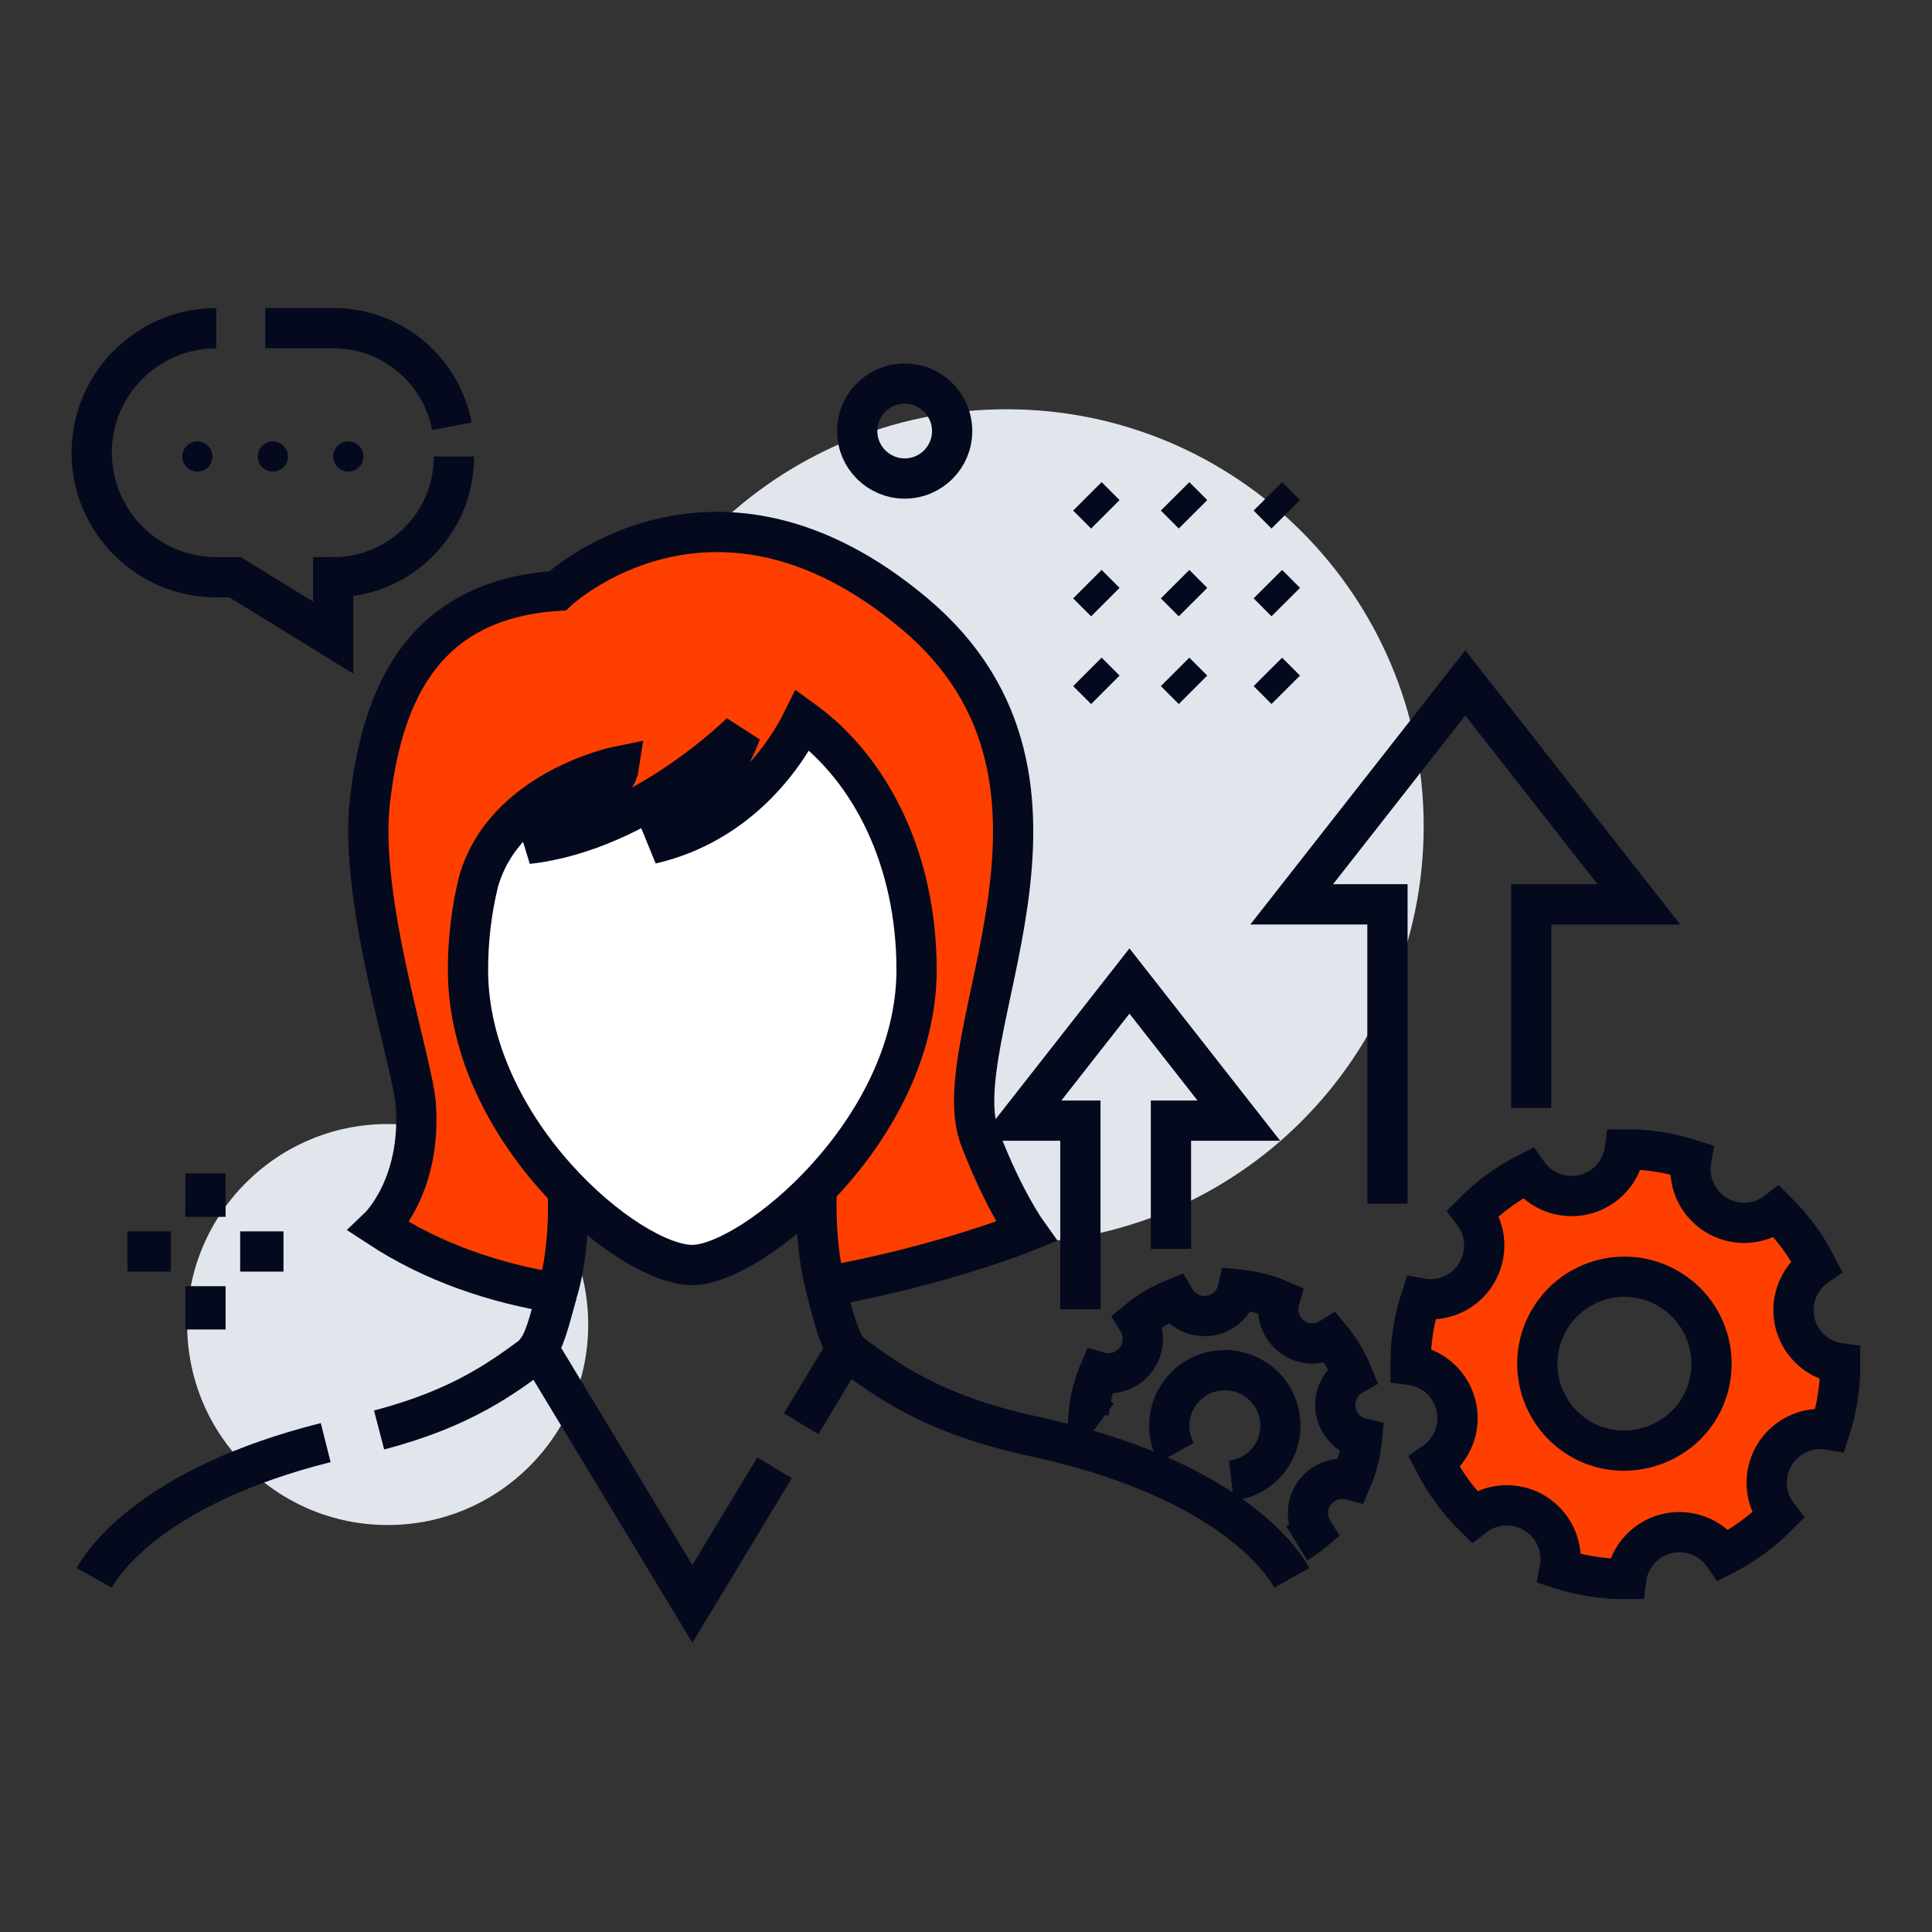 <svg width="48" height="48" viewBox="0 0 48 48" fill="none" xmlns="http://www.w3.org/2000/svg">
<rect x="0" y="0" width="48" height="48" fill="#333333" stroke="none"/>
<path d="M9.632 37.889C12.384 37.889 14.614 35.659 14.614 32.908C14.614 30.156 12.384 27.926 9.632 27.926C6.881 27.926 4.65 30.156 4.65 32.908C4.65 35.659 6.881 37.889 9.632 37.889Z" fill="#E1E6ED"/>
<path d="M25.008 30.894C30.731 30.894 35.371 26.255 35.371 20.531C35.371 14.808 30.731 10.168 25.008 10.168C19.284 10.168 14.645 14.808 14.645 20.531C14.645 26.255 19.284 30.894 25.008 30.894Z" fill="#E1E6ED"/>
<path d="M25.5 30.598C25.5 30.598 23.395 31.451 20.513 31.962C20.048 30.212 20.432 27.983 20.432 27.983L17.2 28.223L13.967 27.983C13.967 27.983 14.376 30.36 13.84 32.13C12.289 31.879 10.768 31.371 9.417 30.486C9.417 30.486 10.489 29.462 10.328 27.415C10.243 26.37 8.907 22.348 9.19 19.909C9.467 17.522 10.328 14.906 13.853 14.678C13.853 14.678 17.719 11.038 22.723 15.248C27.726 19.455 23.34 25.823 24.364 28.324C24.932 29.802 25.5 30.598 25.5 30.598Z" fill="#FF3F00" stroke="#04091E" strokeWidth="0.6" strokeMiterlimit="10"/>
<path d="M19.244 36.467L17.202 39.847L13.369 33.506C13.575 33.217 13.729 32.499 13.84 32.13" stroke="#04091E" strokeWidth="0.6" strokeMiterlimit="10" strokeLinecap="round" strokeLinejoin="round"/>
<path d="M20.514 31.961C20.626 32.394 20.793 33.172 21.031 33.506L19.904 35.372" stroke="#04091E" strokeWidth="0.6" strokeMiterlimit="10" strokeLinecap="round" strokeLinejoin="round"/>
<path d="M15.383 19.033C15.268 19.83 13.108 20.966 13.108 20.966C15.954 20.653 18.411 18.197 18.411 18.197C17.728 20.016 16.178 20.966 16.178 20.966C18.332 20.47 19.491 18.812 19.945 17.89C21.651 19.123 22.772 21.381 22.772 24.094C22.772 28.082 18.679 31.429 17.2 31.429C15.608 31.429 11.627 28.082 11.627 24.094C11.627 23.333 11.719 22.598 11.888 21.908C12.54 19.602 15.383 19.033 15.383 19.033Z" fill="white" stroke="#04091E" strokeWidth="0.6" strokeMiterlimit="10" strokeLinecap="round" strokeLinejoin="round"/>
<path d="M27.462 17.138L27.016 16.693" stroke="#04091E" strokeWidth="0.6" strokeMiterlimit="10" strokeLinecap="round"/>
<path d="M27.462 14.959L27.016 14.513" stroke="#04091E" strokeWidth="0.6" strokeMiterlimit="10" strokeLinecap="round"/>
<path d="M27.462 12.778L27.016 12.332" stroke="#04091E" strokeWidth="0.6" strokeMiterlimit="10" strokeLinecap="round"/>
<path d="M29.64 17.138L29.195 16.693" stroke="#04091E" strokeWidth="0.6" strokeMiterlimit="10" strokeLinecap="round"/>
<path d="M29.64 14.959L29.195 14.513" stroke="#04091E" strokeWidth="0.6" strokeMiterlimit="10" strokeLinecap="round"/>
<path d="M29.64 12.778L29.195 12.332" stroke="#04091E" strokeWidth="0.6" strokeMiterlimit="10" strokeLinecap="round"/>
<path d="M31.944 17.138L31.5 16.693" stroke="#04091E" strokeWidth="0.6" strokeMiterlimit="10" strokeLinecap="round"/>
<path d="M31.944 14.959L31.5 14.513" stroke="#04091E" strokeWidth="0.6" strokeMiterlimit="10" strokeLinecap="round"/>
<path d="M31.944 12.778L31.5 12.332" stroke="#04091E" strokeWidth="0.6" strokeMiterlimit="10" strokeLinecap="round"/>
<path d="M5.105 31.955V33.031" stroke="#04091E" strokeWidth="0.6" strokeMiterlimit="10" strokeLinecap="round"/>
<path d="M5.105 29.154V30.232" stroke="#04091E" strokeWidth="0.6" strokeMiterlimit="10" strokeLinecap="round"/>
<path d="M4.244 31.093H3.166" stroke="#04091E" strokeWidth="0.6" strokeMiterlimit="10" strokeLinecap="round"/>
<path d="M7.043 31.093H5.967" stroke="#04091E" strokeWidth="0.6" strokeMiterlimit="10" strokeLinecap="round"/>
<path d="M21.297 10.71C21.297 10.059 21.824 9.53 22.476 9.53C23.127 9.53 23.656 10.057 23.656 10.71C23.656 11.36 23.129 11.889 22.476 11.889C21.826 11.887 21.297 11.36 21.297 10.71Z" stroke="#04091E" strokeWidth="0.6" strokeMiterlimit="10" strokeLinecap="round"/>
<path d="M11.227 10.59C10.964 9.202 9.744 8.152 8.279 8.152H6.592" stroke="#04091E" strokeWidth="0.6" strokeMiterlimit="10" strokeLinecap="round"/>
<path d="M5.373 8.154C3.665 8.154 2.279 9.54 2.279 11.248C2.279 12.956 3.665 14.342 5.373 14.342H5.842L8.279 15.842V14.342C9.937 14.342 11.279 12.999 11.279 11.342" stroke="#04091E" strokeWidth="0.6" strokeMiterlimit="10" strokeLinecap="round"/>
<path d="M6.779 11.717C6.986 11.717 7.154 11.549 7.154 11.342C7.154 11.135 6.986 10.967 6.779 10.967C6.572 10.967 6.404 11.135 6.404 11.342C6.404 11.549 6.572 11.717 6.779 11.717Z" fill="#04091E"/>
<path d="M8.654 11.717C8.861 11.717 9.029 11.549 9.029 11.342C9.029 11.135 8.861 10.967 8.654 10.967C8.447 10.967 8.279 11.135 8.279 11.342C8.279 11.549 8.447 11.717 8.654 11.717Z" fill="#04091E"/>
<path d="M4.904 11.717C5.111 11.717 5.279 11.549 5.279 11.342C5.279 11.135 5.111 10.967 4.904 10.967C4.697 10.967 4.529 11.135 4.529 11.342C4.529 11.549 4.697 11.717 4.904 11.717Z" fill="#04091E"/>
<path d="M21.104 33.602C21.985 34.25 23.13 35.135 25.66 35.681C30.46 36.712 31.84 38.739 32.097 39.2" stroke="#04091E" strokeWidth="0.6" strokeMiterlimit="10" strokeLinecap="round" strokeLinejoin="round"/>
<path d="M8.092 35.841C3.844 36.91 2.585 38.762 2.34 39.201" stroke="#04091E" strokeWidth="0.6" strokeMiterlimit="10" strokeLinecap="round" strokeLinejoin="round"/>
<path d="M13.335 33.602C12.53 34.194 11.511 34.982 9.418 35.527" stroke="#04091E" strokeWidth="0.6" strokeMiterlimit="10" strokeLinecap="round" strokeLinejoin="round"/>
<path d="M32.218 38.342C32.361 38.254 32.498 38.156 32.627 38.049C32.376 37.652 32.494 37.125 32.891 36.872C33.096 36.742 33.345 36.707 33.578 36.77C33.718 36.442 33.806 36.092 33.838 35.736C33.379 35.632 33.092 35.175 33.195 34.717C33.248 34.483 33.398 34.281 33.608 34.162C33.474 33.831 33.291 33.521 33.062 33.245C32.664 33.497 32.139 33.379 31.888 32.981C31.759 32.777 31.723 32.529 31.789 32.297C31.461 32.156 31.11 32.068 30.754 32.036C30.649 32.495 30.191 32.782 29.732 32.675C29.5 32.621 29.299 32.473 29.181 32.265C28.849 32.398 28.54 32.582 28.264 32.81C28.451 33.111 28.434 33.493 28.224 33.776C28.013 34.059 27.651 34.183 27.309 34.087C27.169 34.416 27.081 34.766 27.049 35.122C27.165 35.149 27.276 35.199 27.371 35.27M29.222 36.092C28.967 35.632 28.989 35.045 29.323 34.597C29.779 33.986 30.643 33.859 31.255 34.314C31.855 34.761 31.988 35.6 31.564 36.21C31.333 36.542 30.971 36.742 30.593 36.787" stroke="#04091E" strokeWidth="0.6" strokeMiterlimit="10" strokeLinecap="round"/>
<path d="M36.68 31.64C36.393 32.113 35.844 32.358 35.3 32.259C35.127 32.793 35.041 33.35 35.045 33.911C35.231 33.935 35.409 33.997 35.57 34.094C36.2 34.477 36.401 35.296 36.018 35.926C35.921 36.088 35.791 36.224 35.636 36.331C35.891 36.83 36.222 37.286 36.62 37.679C37.203 37.228 38.041 37.334 38.493 37.918C38.726 38.218 38.819 38.602 38.75 38.975C39.284 39.148 39.841 39.234 40.402 39.23C40.496 38.499 41.163 37.983 41.892 38.077C42.078 38.101 42.258 38.163 42.419 38.261C42.581 38.358 42.718 38.488 42.824 38.641C43.323 38.385 43.777 38.051 44.172 37.653C43.721 37.07 43.829 36.232 44.413 35.78C44.711 35.55 45.095 35.456 45.466 35.523C45.639 34.989 45.725 34.432 45.721 33.871C44.99 33.778 44.476 33.108 44.57 32.377C44.619 32.004 44.823 31.666 45.133 31.453C44.877 30.954 44.544 30.498 44.146 30.103C43.563 30.553 42.727 30.444 42.277 29.863C42.046 29.564 41.953 29.182 42.02 28.811C41.486 28.638 40.929 28.552 40.368 28.556C40.271 29.287 39.599 29.801 38.87 29.703C38.499 29.654 38.165 29.45 37.951 29.145C37.453 29.399 36.997 29.733 36.601 30.131C36.935 30.57 36.967 31.168 36.68 31.64ZM41.484 32.036C42.483 32.643 42.815 33.933 42.243 34.946C41.666 35.968 40.333 36.344 39.307 35.773C38.229 35.173 37.874 33.802 38.51 32.758C39.133 31.738 40.462 31.415 41.484 32.036Z" fill="#FF3F00" stroke="#04091E" strokeWidth="0.6" strokeMiterlimit="10"/>
<path d="M26.842 32.529V27.842H25.342L28.061 24.373L30.779 27.842H29.092V31.029" stroke="#04091E" strokeWidth="0.6" strokeMiterlimit="10" strokeLinecap="round"/>
<path d="M34.471 29.904V22.468H32.092L36.404 16.967L40.717 22.468H38.041V27.525" stroke="#04091E" strokeWidth="0.6" strokeMiterlimit="10" strokeLinecap="round"/>
</svg>
